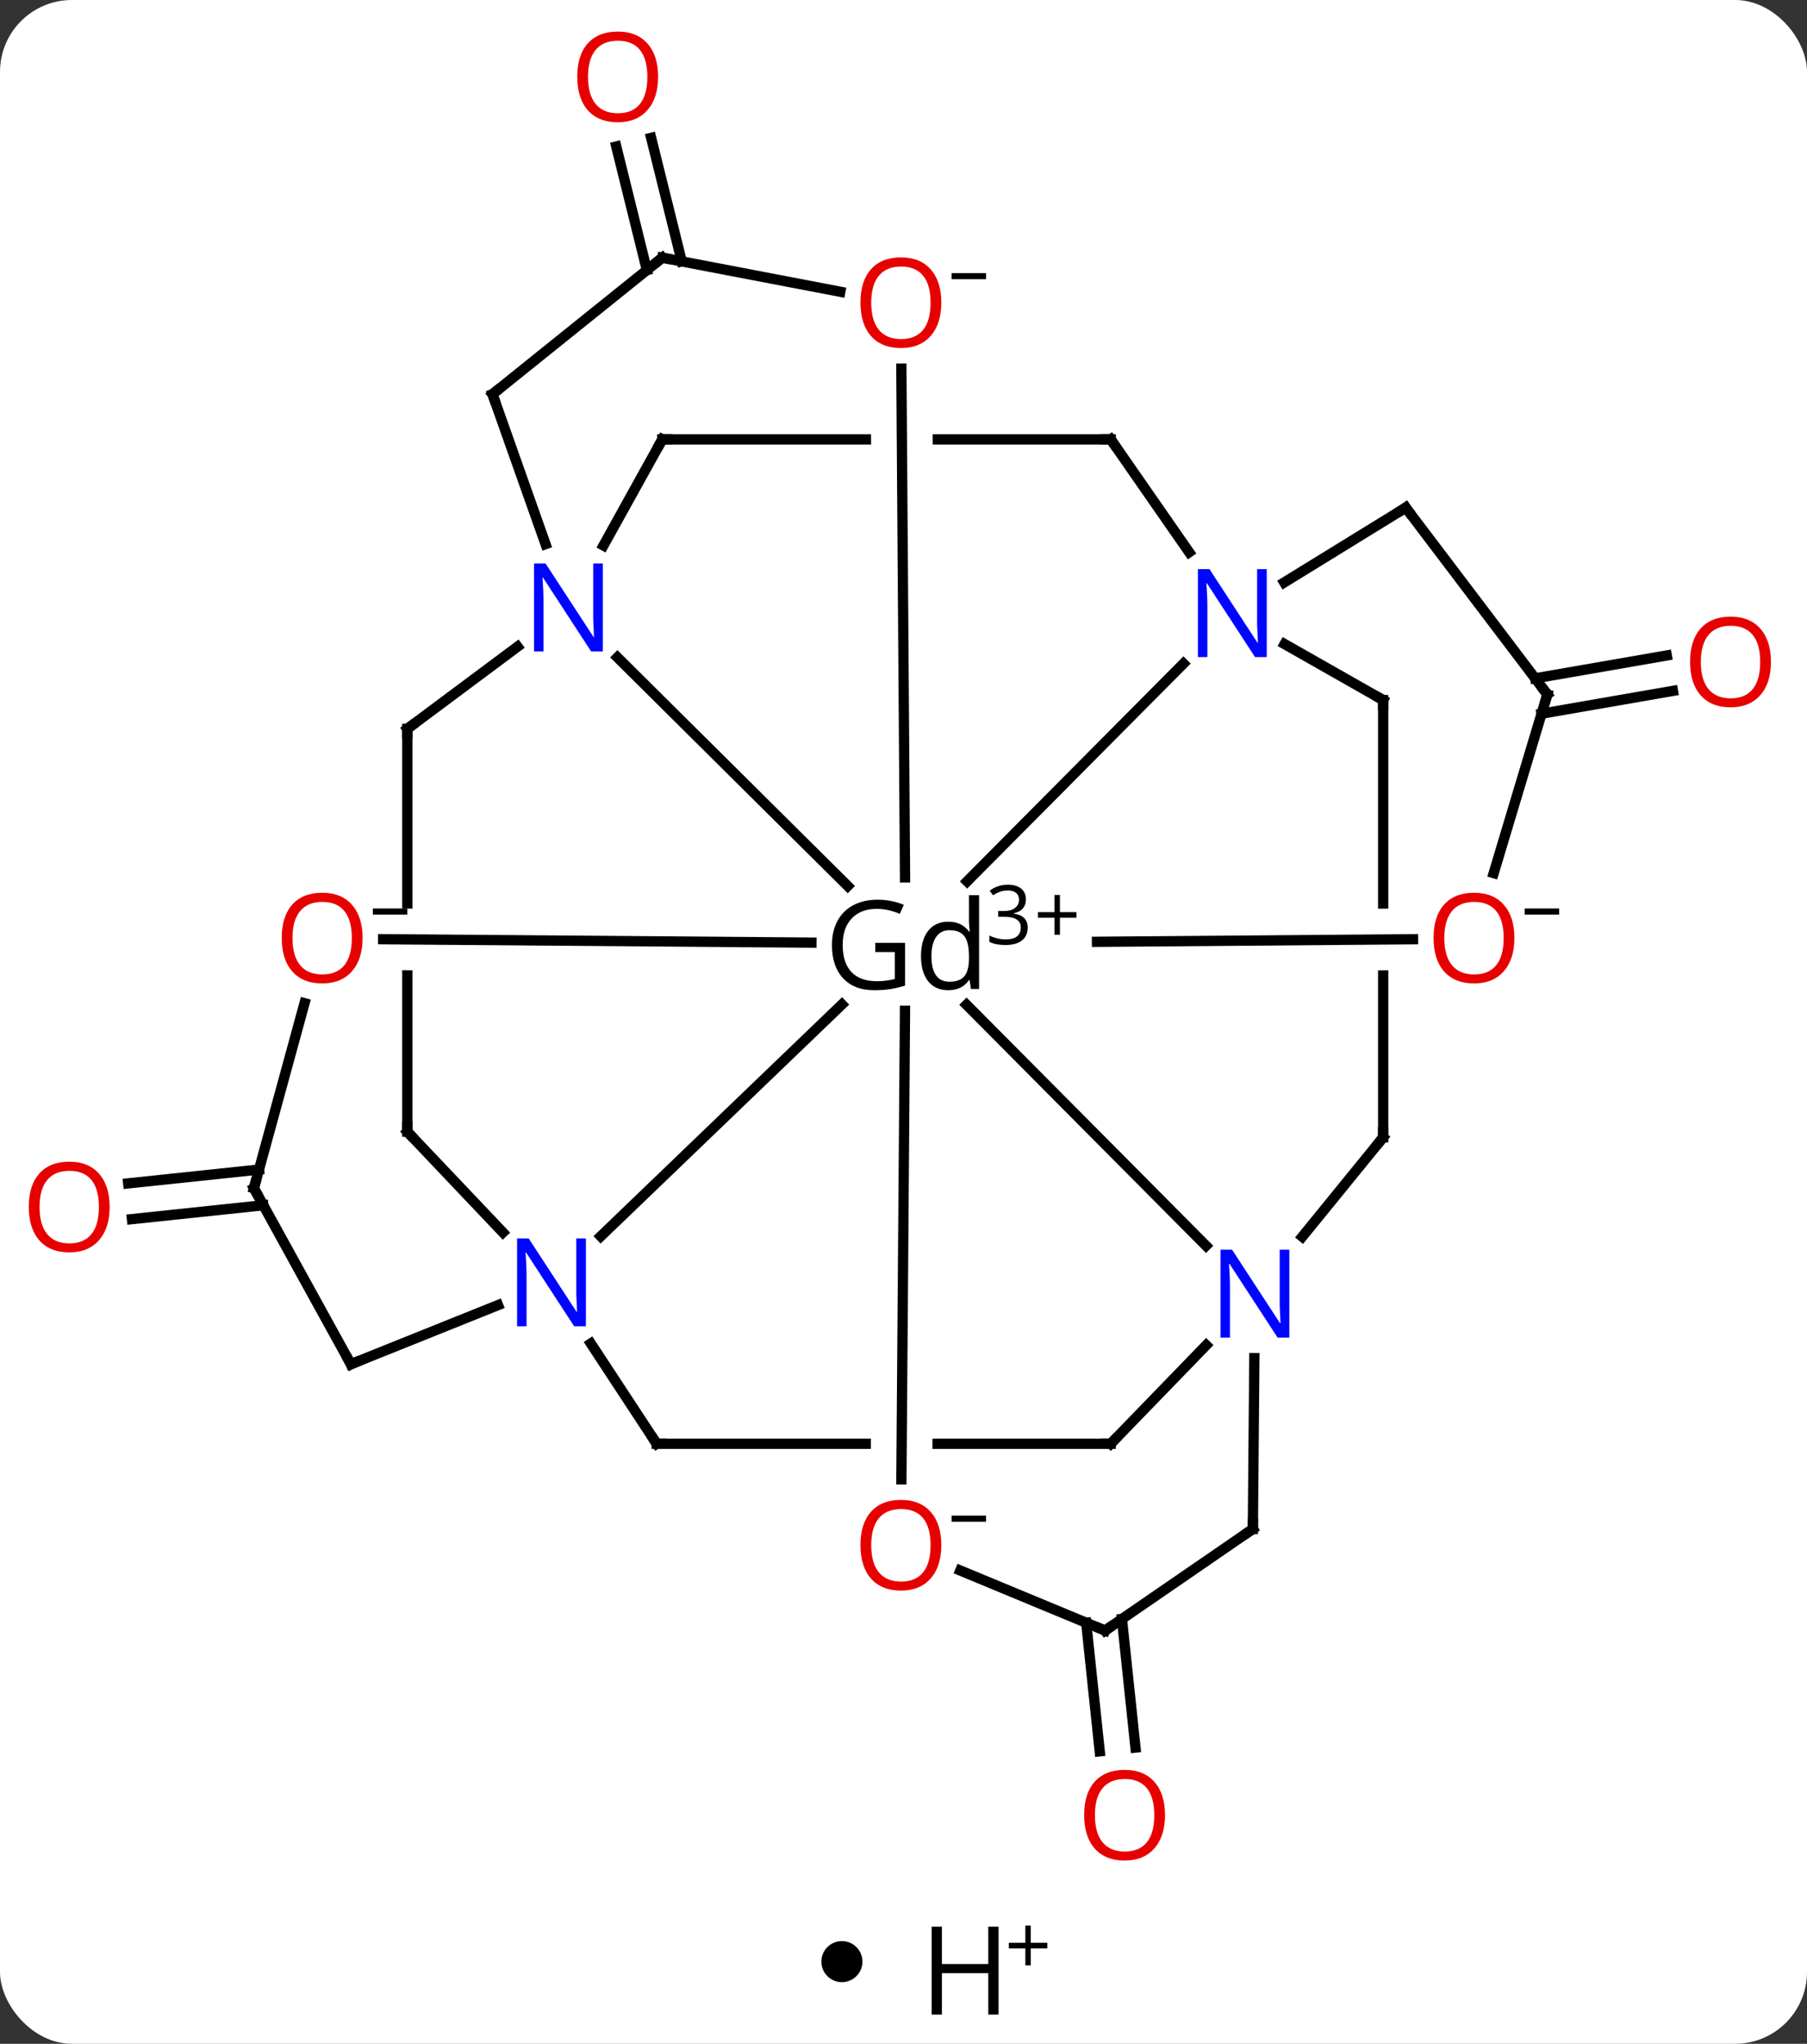 <svg width="176" viewBox="0 0 176 199" style="fill-opacity:1; color-rendering:auto; color-interpolation:auto; text-rendering:auto; stroke:black; stroke-linecap:square; stroke-miterlimit:10; shape-rendering:auto; stroke-opacity:1; fill:black; stroke-dasharray:none; font-weight:normal; stroke-width:1; font-family:'Open Sans'; font-style:normal; stroke-linejoin:miter; font-size:12; stroke-dashoffset:0; image-rendering:auto;" height="199" class="cas-substance-image" xmlns:xlink="http://www.w3.org/1999/xlink" xmlns="http://www.w3.org/2000/svg"><rect x="0" y="0" width="176" height="199" fill="#333333" stroke="none"/><svg class="cas-substance-single-component"><rect y="0" x="0" width="176" stroke="none" ry="7" rx="7" height="199" fill="white" class="cas-substance-group"/><svg y="0" x="0" width="176" viewBox="0 0 176 184" style="fill:black;" height="184" class="cas-substance-single-component-image"><svg><g><clipPath id="clipPath_955b29eab560421182193ac4afc9ddfa1" clipPathUnits="userSpaceOnUse"><path d="M-766.281 -656.583 L-766.281 -632.362 L-766.281 -632.362 L-733.71 -632.627 L-733.661 -626.627 L-766.281 -626.362 L-766.281 -626.362 L-766.281 -606.507 L-726.281 -606.507 L-726.281 -656.583 Z"/></clipPath><clipPath id="clipPath_955b29eab560421182193ac4afc9ddfa2" clipPathUnits="userSpaceOnUse"><path d="M-861.327 -653.785 L-861.327 -607.057 L-821.327 -607.057 L-821.327 -626.372 L-821.327 -626.372 L-853.396 -626.626 L-853.349 -632.626 L-821.327 -632.372 L-821.327 -632.372 L-821.327 -653.785 Z"/></clipPath><clipPath id="clipPath_955b29eab560421182193ac4afc9ddfa3" clipPathUnits="userSpaceOnUse"><path d="M-820.241 -698.219 L-820.241 -658.219 L-796.014 -658.219 L-796.281 -695.19 L-790.281 -695.233 L-790.014 -658.219 L-769.066 -658.219 L-769.066 -698.219 Z"/></clipPath><clipPath id="clipPath_955b29eab560421182193ac4afc9ddfa4" clipPathUnits="userSpaceOnUse"><path d="M-820.791 -600.424 L-820.791 -560.424 L-769.066 -560.424 L-769.066 -600.424 L-790.024 -600.424 L-790.283 -566.707 L-796.283 -566.753 L-796.025 -600.424 Z"/></clipPath><g transform="translate(881,721)" style="text-rendering:geometricPrecision; color-rendering:optimizeQuality; color-interpolation:linearRGB; stroke-linecap:butt; image-rendering:optimizeQuality;"><line y2="-654.952" y1="-657.179" x2="-731.48" x1="-718.657" style="fill:none;"/><line y2="-651.509" y1="-653.731" x2="-730.853" x1="-718.058" style="fill:none;"/><line y2="-603.647" y1="-602.296" x2="-855.352" x1="-868.149" style="fill:none;"/><line y2="-607.122" y1="-605.777" x2="-855.773" x1="-868.516" style="fill:none;"/><line y2="-694.701" y1="-706.735" x2="-817.995" x1="-820.978" style="fill:none;"/><line y2="-695.547" y1="-707.577" x2="-814.598" x1="-817.58" style="fill:none;"/><line y2="-563.362" y1="-550.843" x2="-771.725" x1="-770.407" style="fill:none;"/><line y2="-562.997" y1="-550.476" x2="-775.205" x1="-773.888" style="fill:none;"/><line y2="-599.705" y1="-623.166" x2="-763.535" x1="-786.859" style="fill:none;"/><line y2="-656.993" y1="-634.732" x2="-820.865" x1="-798.433" style="fill:none;"/><line y2="-600.621" y1="-623.198" x2="-822.491" x1="-798.995" style="fill:none;"/><line y2="-656.387" y1="-635.185" x2="-765.734" x1="-786.804" style="fill:none;"/><line y2="-652.833" y1="-610.257" x2="-746.281" x1="-746.281" style="fill:none; clip-path:url(#clipPath_955b29eab560421182193ac4afc9ddfa1);"/><line y2="-629.548" y1="-629.298" x2="-743.373" x1="-774.155" style="fill:none;"/><line y2="-610.807" y1="-650.035" x2="-841.327" x1="-841.327" style="fill:none; clip-path:url(#clipPath_955b29eab560421182193ac4afc9ddfa2);"/><line y2="-629.549" y1="-629.219" x2="-843.685" x1="-801.97" style="fill:none;"/><line y2="-678.219" y1="-678.219" x2="-772.816" x1="-816.491" style="fill:none; clip-path:url(#clipPath_955b29eab560421182193ac4afc9ddfa3);"/><line y2="-685.11" y1="-635.569" x2="-793.208" x1="-792.851" style="fill:none;"/><line y2="-580.424" y1="-580.424" x2="-817.041" x1="-772.816" style="fill:none; clip-path:url(#clipPath_955b29eab560421182193ac4afc9ddfa4);"/><line y2="-576.956" y1="-622.584" x2="-793.205" x1="-792.855" style="fill:none;"/><line y2="-572.129" y1="-588.76" x2="-758.973" x1="-758.828" style="fill:none;"/><line y2="-610.257" y1="-600.582" x2="-746.281" x1="-754.159" style="fill:none;"/><line y2="-580.424" y1="-590.02" x2="-772.816" x1="-763.517" style="fill:none;"/><line y2="-682.616" y1="-668.02" x2="-833.032" x1="-827.864" style="fill:none;"/><line y2="-678.219" y1="-667.884" x2="-816.491" x1="-822.223" style="fill:none;"/><line y2="-650.035" y1="-658.035" x2="-841.327" x1="-830.591" style="fill:none;"/><line y2="-588.169" y1="-593.924" x2="-846.824" x1="-832.493" style="fill:none;"/><line y2="-610.807" y1="-600.996" x2="-841.327" x1="-832.014" style="fill:none;"/><line y2="-580.424" y1="-590.187" x2="-817.041" x1="-823.456" style="fill:none;"/><line y2="-671.573" y1="-664.289" x2="-744.082" x1="-755.918" style="fill:none;"/><line y2="-678.219" y1="-667.227" x2="-772.816" x1="-765.176" style="fill:none;"/><line y2="-652.833" y1="-658.287" x2="-746.281" x1="-755.882" style="fill:none;"/><line y2="-653.383" y1="-635.988" x2="-730.29" x1="-735.515" style="fill:none;"/><line y2="-605.31" y1="-623.316" x2="-856.269" x1="-851.341" style="fill:none;"/><line y2="-695.909" y1="-692.591" x2="-816.491" x1="-799.156" style="fill:none;"/><line y2="-562.234" y1="-568.081" x2="-773.365" x1="-787.469" style="fill:none;"/><line y2="-562.234" y1="-572.129" x2="-773.365" x1="-758.973" style="fill:none;"/><line y2="-695.909" y1="-682.616" x2="-816.491" x1="-833.032" style="fill:none;"/><line y2="-605.31" y1="-588.169" x2="-856.269" x1="-846.824" style="fill:none;"/><line y2="-653.383" y1="-671.573" x2="-730.29" x1="-744.082" style="fill:none;"/></g><g transform="translate(881,721)" style="fill:rgb(230,0,0); text-rendering:geometricPrecision; color-rendering:optimizeQuality; image-rendering:optimizeQuality; font-family:'Open Sans'; stroke:rgb(230,0,0); color-interpolation:linearRGB;"><path style="stroke:none;" d="M-708.512 -656.551 Q-708.512 -654.489 -709.551 -653.309 Q-710.59 -652.13 -712.434 -652.13 Q-714.325 -652.13 -715.356 -653.294 Q-716.387 -654.458 -716.387 -656.567 Q-716.387 -658.661 -715.356 -659.809 Q-714.325 -660.958 -712.434 -660.958 Q-710.575 -660.958 -709.543 -659.786 Q-708.512 -658.614 -708.512 -656.551 ZM-715.34 -656.551 Q-715.34 -654.817 -714.598 -653.911 Q-713.856 -653.005 -712.434 -653.005 Q-711.012 -653.005 -710.286 -653.903 Q-709.559 -654.801 -709.559 -656.551 Q-709.559 -658.286 -710.286 -659.176 Q-711.012 -660.067 -712.434 -660.067 Q-713.856 -660.067 -714.598 -659.169 Q-715.34 -658.27 -715.34 -656.551 Z"/><path style="stroke:none;" d="M-870.321 -603.481 Q-870.321 -601.419 -871.36 -600.239 Q-872.399 -599.059 -874.243 -599.059 Q-876.134 -599.059 -877.165 -600.223 Q-878.196 -601.388 -878.196 -603.497 Q-878.196 -605.591 -877.165 -606.739 Q-876.134 -607.888 -874.243 -607.888 Q-872.384 -607.888 -871.352 -606.716 Q-870.321 -605.544 -870.321 -603.481 ZM-877.149 -603.481 Q-877.149 -601.747 -876.407 -600.841 Q-875.665 -599.934 -874.243 -599.934 Q-872.821 -599.934 -872.095 -600.833 Q-871.368 -601.731 -871.368 -603.481 Q-871.368 -605.216 -872.095 -606.106 Q-872.821 -606.997 -874.243 -606.997 Q-875.665 -606.997 -876.407 -606.098 Q-877.149 -605.2 -877.149 -603.481 Z"/><path style="stroke:none;" d="M-816.901 -713.519 Q-816.901 -711.457 -817.94 -710.277 Q-818.979 -709.097 -820.823 -709.097 Q-822.714 -709.097 -823.745 -710.262 Q-824.776 -711.426 -824.776 -713.535 Q-824.776 -715.629 -823.745 -716.777 Q-822.714 -717.926 -820.823 -717.926 Q-818.964 -717.926 -817.933 -716.754 Q-816.901 -715.582 -816.901 -713.519 ZM-823.729 -713.519 Q-823.729 -711.785 -822.987 -710.879 Q-822.245 -709.972 -820.823 -709.972 Q-819.401 -709.972 -818.675 -710.871 Q-817.948 -711.769 -817.948 -713.519 Q-817.948 -715.254 -818.675 -716.144 Q-819.401 -717.035 -820.823 -717.035 Q-822.245 -717.035 -822.987 -716.137 Q-823.729 -715.238 -823.729 -713.519 Z"/><path style="stroke:none;" d="M-767.529 -544.264 Q-767.529 -542.202 -768.568 -541.022 Q-769.607 -539.843 -771.451 -539.843 Q-773.341 -539.843 -774.373 -541.007 Q-775.404 -542.171 -775.404 -544.28 Q-775.404 -546.374 -774.373 -547.522 Q-773.341 -548.671 -771.451 -548.671 Q-769.591 -548.671 -768.56 -547.499 Q-767.529 -546.327 -767.529 -544.264 ZM-774.357 -544.264 Q-774.357 -542.53 -773.615 -541.624 Q-772.873 -540.718 -771.451 -540.718 Q-770.029 -540.718 -769.302 -541.616 Q-768.576 -542.514 -768.576 -544.264 Q-768.576 -545.999 -769.302 -546.889 Q-770.029 -547.78 -771.451 -547.78 Q-772.873 -547.78 -773.615 -546.882 Q-774.357 -545.983 -774.357 -544.264 Z"/><path style="fill:black; stroke:none;" d="M-795.751 -629.193 L-792.845 -629.193 L-792.845 -625.037 Q-793.532 -624.818 -794.235 -624.701 Q-794.938 -624.584 -795.86 -624.584 Q-797.798 -624.584 -798.884 -625.748 Q-799.97 -626.912 -799.97 -628.99 Q-799.97 -630.334 -799.431 -631.334 Q-798.891 -632.334 -797.884 -632.865 Q-796.876 -633.396 -795.532 -633.396 Q-794.157 -633.396 -792.97 -632.896 L-793.36 -632.021 Q-794.516 -632.506 -795.595 -632.506 Q-797.157 -632.506 -798.04 -631.576 Q-798.923 -630.646 -798.923 -628.99 Q-798.923 -627.256 -798.071 -626.357 Q-797.22 -625.459 -795.579 -625.459 Q-794.688 -625.459 -793.845 -625.678 L-793.845 -628.303 L-795.751 -628.303 L-795.751 -629.193 ZM-786.561 -625.568 L-786.624 -625.568 Q-787.296 -624.584 -788.639 -624.584 Q-789.889 -624.584 -790.593 -625.451 Q-791.296 -626.318 -791.296 -627.896 Q-791.296 -629.49 -790.593 -630.373 Q-789.889 -631.256 -788.639 -631.256 Q-787.327 -631.256 -786.624 -630.303 L-786.546 -630.303 L-786.593 -630.756 L-786.624 -631.209 L-786.624 -633.834 L-785.639 -633.834 L-785.639 -624.709 L-786.436 -624.709 L-786.561 -625.568 ZM-788.514 -625.412 Q-787.514 -625.412 -787.069 -625.951 Q-786.624 -626.49 -786.624 -627.693 L-786.624 -627.896 Q-786.624 -629.271 -787.077 -629.85 Q-787.53 -630.428 -788.514 -630.428 Q-789.374 -630.428 -789.827 -629.764 Q-790.28 -629.1 -790.28 -627.896 Q-790.28 -626.662 -789.835 -626.037 Q-789.389 -625.412 -788.514 -625.412 Z"/><path style="fill:black; stroke:none;" d="M-781.077 -633.437 Q-781.077 -632.89 -781.389 -632.539 Q-781.702 -632.187 -782.264 -632.078 L-782.264 -632.046 Q-781.577 -631.953 -781.241 -631.601 Q-780.905 -631.25 -780.905 -630.687 Q-780.905 -629.859 -781.475 -629.421 Q-782.046 -628.984 -783.077 -628.984 Q-783.53 -628.984 -783.913 -629.054 Q-784.296 -629.125 -784.639 -629.296 L-784.639 -629.906 Q-784.28 -629.734 -783.858 -629.632 Q-783.436 -629.531 -783.061 -629.531 Q-781.577 -629.531 -781.577 -630.703 Q-781.577 -631.734 -783.218 -631.734 L-783.78 -631.734 L-783.78 -632.296 L-783.202 -632.296 Q-782.53 -632.296 -782.139 -632.593 Q-781.749 -632.89 -781.749 -633.406 Q-781.749 -633.828 -782.038 -634.062 Q-782.327 -634.296 -782.827 -634.296 Q-783.202 -634.296 -783.53 -634.195 Q-783.858 -634.093 -784.28 -633.828 L-784.608 -634.265 Q-784.264 -634.546 -783.803 -634.703 Q-783.343 -634.859 -782.843 -634.859 Q-781.999 -634.859 -781.538 -634.476 Q-781.077 -634.093 -781.077 -633.437 Z"/><path style="fill:black; stroke:none;" d="M-777.764 -632.187 L-776.155 -632.187 L-776.155 -631.64 L-777.764 -631.64 L-777.764 -629.984 L-778.296 -629.984 L-778.296 -631.64 L-779.905 -631.64 L-779.905 -632.187 L-778.296 -632.187 L-778.296 -633.859 L-777.764 -633.859 L-777.764 -632.187 Z"/><path style="fill:rgb(0,5,255); stroke:none;" d="M-755.422 -590.76 L-756.563 -590.76 L-761.25 -597.947 L-761.297 -597.947 Q-761.203 -596.681 -761.203 -595.635 L-761.203 -590.76 L-762.125 -590.76 L-762.125 -599.322 L-761 -599.322 L-756.328 -592.166 L-756.281 -592.166 Q-756.281 -592.322 -756.328 -593.181 Q-756.375 -594.041 -756.36 -594.416 L-756.36 -599.322 L-755.422 -599.322 L-755.422 -590.76 Z"/><path style="fill:rgb(0,5,255); stroke:none;" d="M-822.284 -657.572 L-823.425 -657.572 L-828.113 -664.76 L-828.159 -664.76 Q-828.066 -663.494 -828.066 -662.447 L-828.066 -657.572 L-828.988 -657.572 L-828.988 -666.135 L-827.863 -666.135 L-823.191 -658.978 L-823.144 -658.978 Q-823.144 -659.135 -823.191 -659.994 Q-823.238 -660.853 -823.222 -661.228 L-823.222 -666.135 L-822.284 -666.135 L-822.284 -657.572 Z"/><path style="fill:rgb(0,5,255); stroke:none;" d="M-823.934 -591.859 L-825.074 -591.859 L-829.762 -599.046 L-829.809 -599.046 Q-829.715 -597.781 -829.715 -596.734 L-829.715 -591.859 L-830.637 -591.859 L-830.637 -600.421 L-829.512 -600.421 L-824.84 -593.265 L-824.793 -593.265 Q-824.793 -593.421 -824.84 -594.281 Q-824.887 -595.14 -824.871 -595.515 L-824.871 -600.421 L-823.934 -600.421 L-823.934 -591.859 Z"/><path style="fill:rgb(0,5,255); stroke:none;" d="M-757.621 -657.022 L-758.761 -657.022 L-763.449 -664.21 L-763.496 -664.21 Q-763.402 -662.944 -763.402 -661.897 L-763.402 -657.022 L-764.324 -657.022 L-764.324 -665.585 L-763.199 -665.585 L-758.527 -658.428 L-758.48 -658.428 Q-758.48 -658.585 -758.527 -659.444 Q-758.574 -660.303 -758.558 -660.678 L-758.558 -665.585 L-757.621 -665.585 L-757.621 -657.022 Z"/><path style="stroke:none;" d="M-733.498 -629.667 Q-733.498 -627.604 -734.537 -626.424 Q-735.576 -625.245 -737.42 -625.245 Q-739.311 -625.245 -740.342 -626.409 Q-741.373 -627.573 -741.373 -629.682 Q-741.373 -631.776 -740.342 -632.924 Q-739.311 -634.073 -737.42 -634.073 Q-735.561 -634.073 -734.529 -632.901 Q-733.498 -631.729 -733.498 -629.667 ZM-740.326 -629.667 Q-740.326 -627.932 -739.584 -627.026 Q-738.842 -626.12 -737.42 -626.12 Q-735.998 -626.12 -735.271 -627.018 Q-734.545 -627.917 -734.545 -629.667 Q-734.545 -631.401 -735.271 -632.292 Q-735.998 -633.182 -737.42 -633.182 Q-738.842 -633.182 -739.584 -632.284 Q-740.326 -631.385 -740.326 -629.667 Z"/><path style="fill:black; stroke:none;" d="M-732.498 -631.948 L-732.498 -632.542 L-729.139 -632.542 L-729.139 -631.948 L-732.498 -631.948 Z"/><path style="stroke:none;" d="M-845.685 -629.667 Q-845.685 -627.604 -846.724 -626.424 Q-847.763 -625.245 -849.607 -625.245 Q-851.498 -625.245 -852.529 -626.409 Q-853.56 -627.573 -853.56 -629.682 Q-853.56 -631.776 -852.529 -632.924 Q-851.498 -634.073 -849.607 -634.073 Q-847.748 -634.073 -846.716 -632.901 Q-845.685 -631.729 -845.685 -629.667 ZM-852.513 -629.667 Q-852.513 -627.932 -851.771 -627.026 Q-851.029 -626.12 -849.607 -626.12 Q-848.185 -626.12 -847.459 -627.018 Q-846.732 -627.917 -846.732 -629.667 Q-846.732 -631.401 -847.459 -632.292 Q-848.185 -633.182 -849.607 -633.182 Q-851.029 -633.182 -851.771 -632.284 Q-852.513 -631.385 -852.513 -629.667 Z"/><path style="fill:black; stroke:none;" d="M-844.685 -631.948 L-844.685 -632.542 L-841.326 -632.542 L-841.326 -631.948 L-844.685 -631.948 Z"/><path style="stroke:none;" d="M-789.317 -691.532 Q-789.317 -689.469 -790.356 -688.29 Q-791.395 -687.11 -793.239 -687.11 Q-795.129 -687.11 -796.16 -688.274 Q-797.192 -689.438 -797.192 -691.547 Q-797.192 -693.641 -796.16 -694.79 Q-795.129 -695.938 -793.239 -695.938 Q-791.379 -695.938 -790.348 -694.766 Q-789.317 -693.594 -789.317 -691.532 ZM-796.145 -691.532 Q-796.145 -689.797 -795.403 -688.891 Q-794.66 -687.985 -793.239 -687.985 Q-791.817 -687.985 -791.09 -688.883 Q-790.364 -689.782 -790.364 -691.532 Q-790.364 -693.266 -791.09 -694.157 Q-791.817 -695.047 -793.239 -695.047 Q-794.66 -695.047 -795.403 -694.149 Q-796.145 -693.25 -796.145 -691.532 Z"/><path style="fill:black; stroke:none;" d="M-788.317 -693.813 L-788.317 -694.407 L-784.957 -694.407 L-784.957 -693.813 L-788.317 -693.813 Z"/><path style="stroke:none;" d="M-789.317 -570.55 Q-789.317 -568.487 -790.356 -567.308 Q-791.395 -566.128 -793.239 -566.128 Q-795.129 -566.128 -796.16 -567.292 Q-797.192 -568.456 -797.192 -570.565 Q-797.192 -572.659 -796.16 -573.808 Q-795.129 -574.956 -793.239 -574.956 Q-791.379 -574.956 -790.348 -573.784 Q-789.317 -572.612 -789.317 -570.55 ZM-796.145 -570.55 Q-796.145 -568.815 -795.403 -567.909 Q-794.66 -567.003 -793.239 -567.003 Q-791.817 -567.003 -791.09 -567.901 Q-790.364 -568.8 -790.364 -570.55 Q-790.364 -572.284 -791.09 -573.175 Q-791.817 -574.065 -793.239 -574.065 Q-794.66 -574.065 -795.403 -573.167 Q-796.145 -572.269 -796.145 -570.55 Z"/><path style="fill:black; stroke:none;" d="M-788.317 -572.831 L-788.317 -573.425 L-784.957 -573.425 L-784.957 -572.831 L-788.317 -572.831 Z"/></g><g transform="translate(881,721)" style="stroke-linecap:butt; font-size:8.4px; text-rendering:geometricPrecision; color-rendering:optimizeQuality; image-rendering:optimizeQuality; font-family:'Open Sans'; color-interpolation:linearRGB; stroke-miterlimit:5;"><path style="fill:none;" d="M-758.969 -572.629 L-758.973 -572.129 L-759.386 -571.845"/><path style="fill:none;" d="M-746.281 -610.757 L-746.281 -610.257 L-746.596 -609.869"/><path style="fill:none;" d="M-773.316 -580.424 L-772.816 -580.424 L-772.468 -580.783"/><path style="fill:none;" d="M-832.865 -682.145 L-833.032 -682.616 L-832.642 -682.93"/><path style="fill:none;" d="M-815.991 -678.219 L-816.491 -678.219 L-816.734 -677.782"/><path style="fill:none;" d="M-841.327 -649.535 L-841.327 -650.035 L-840.926 -650.333"/><path style="fill:none;" d="M-846.36 -588.356 L-846.824 -588.169 L-847.065 -588.607"/><path style="fill:none;" d="M-841.327 -611.307 L-841.327 -610.807 L-840.983 -610.444"/><path style="fill:none;" d="M-816.541 -580.424 L-817.041 -580.424 L-817.315 -580.842"/><path style="fill:none;" d="M-744.508 -671.311 L-744.082 -671.573 L-743.78 -671.174"/><path style="fill:none;" d="M-773.316 -678.219 L-772.816 -678.219 L-772.53 -677.808"/><path style="fill:none;" d="M-746.281 -652.333 L-746.281 -652.833 L-746.715 -653.08"/><path style="fill:none;" d="M-730.433 -652.904 L-730.29 -653.383 L-730.592 -653.781"/><path style="fill:none;" d="M-856.137 -605.792 L-856.269 -605.31 L-856.028 -604.872"/><path style="fill:none;" d="M-816 -695.815 L-816.491 -695.909 L-816.881 -695.596"/><path style="fill:none;" d="M-773.827 -562.426 L-773.365 -562.234 L-772.953 -562.517"/></g></g></svg></svg><svg y="184" x="80" class="cas-substance-saf"><svg y="5" x="0" width="4" style="fill:black;" height="4" class="cas-substance-saf-dot"><circle stroke="none" r="2" fill="black" cy="2" cx="2"/></svg><svg y="0" x="8" width="17" style="fill:black;" height="15" class="cas-substance-saf-image"><svg><g><g transform="translate(6,8)" style="text-rendering:geometricPrecision; font-family:'Open Sans'; color-interpolation:linearRGB; color-rendering:optimizeQuality; image-rendering:optimizeQuality;"><path style="stroke:none;" d="M3.258 4.156 L2.258 4.156 L2.258 0.125 L-2.258 0.125 L-2.258 4.156 L-3.258 4.156 L-3.258 -4.406 L-2.258 -4.406 L-2.258 -0.766 L2.258 -0.766 L2.258 -4.406 L3.258 -4.406 L3.258 4.156 Z"/><path style="stroke:none;" d="M6.398 -2.834 L8.008 -2.834 L8.008 -2.288 L6.398 -2.288 L6.398 -0.631 L5.867 -0.631 L5.867 -2.288 L4.258 -2.288 L4.258 -2.834 L5.867 -2.834 L5.867 -4.506 L6.398 -4.506 L6.398 -2.834 Z"/></g></g></svg></svg></svg></svg></svg>